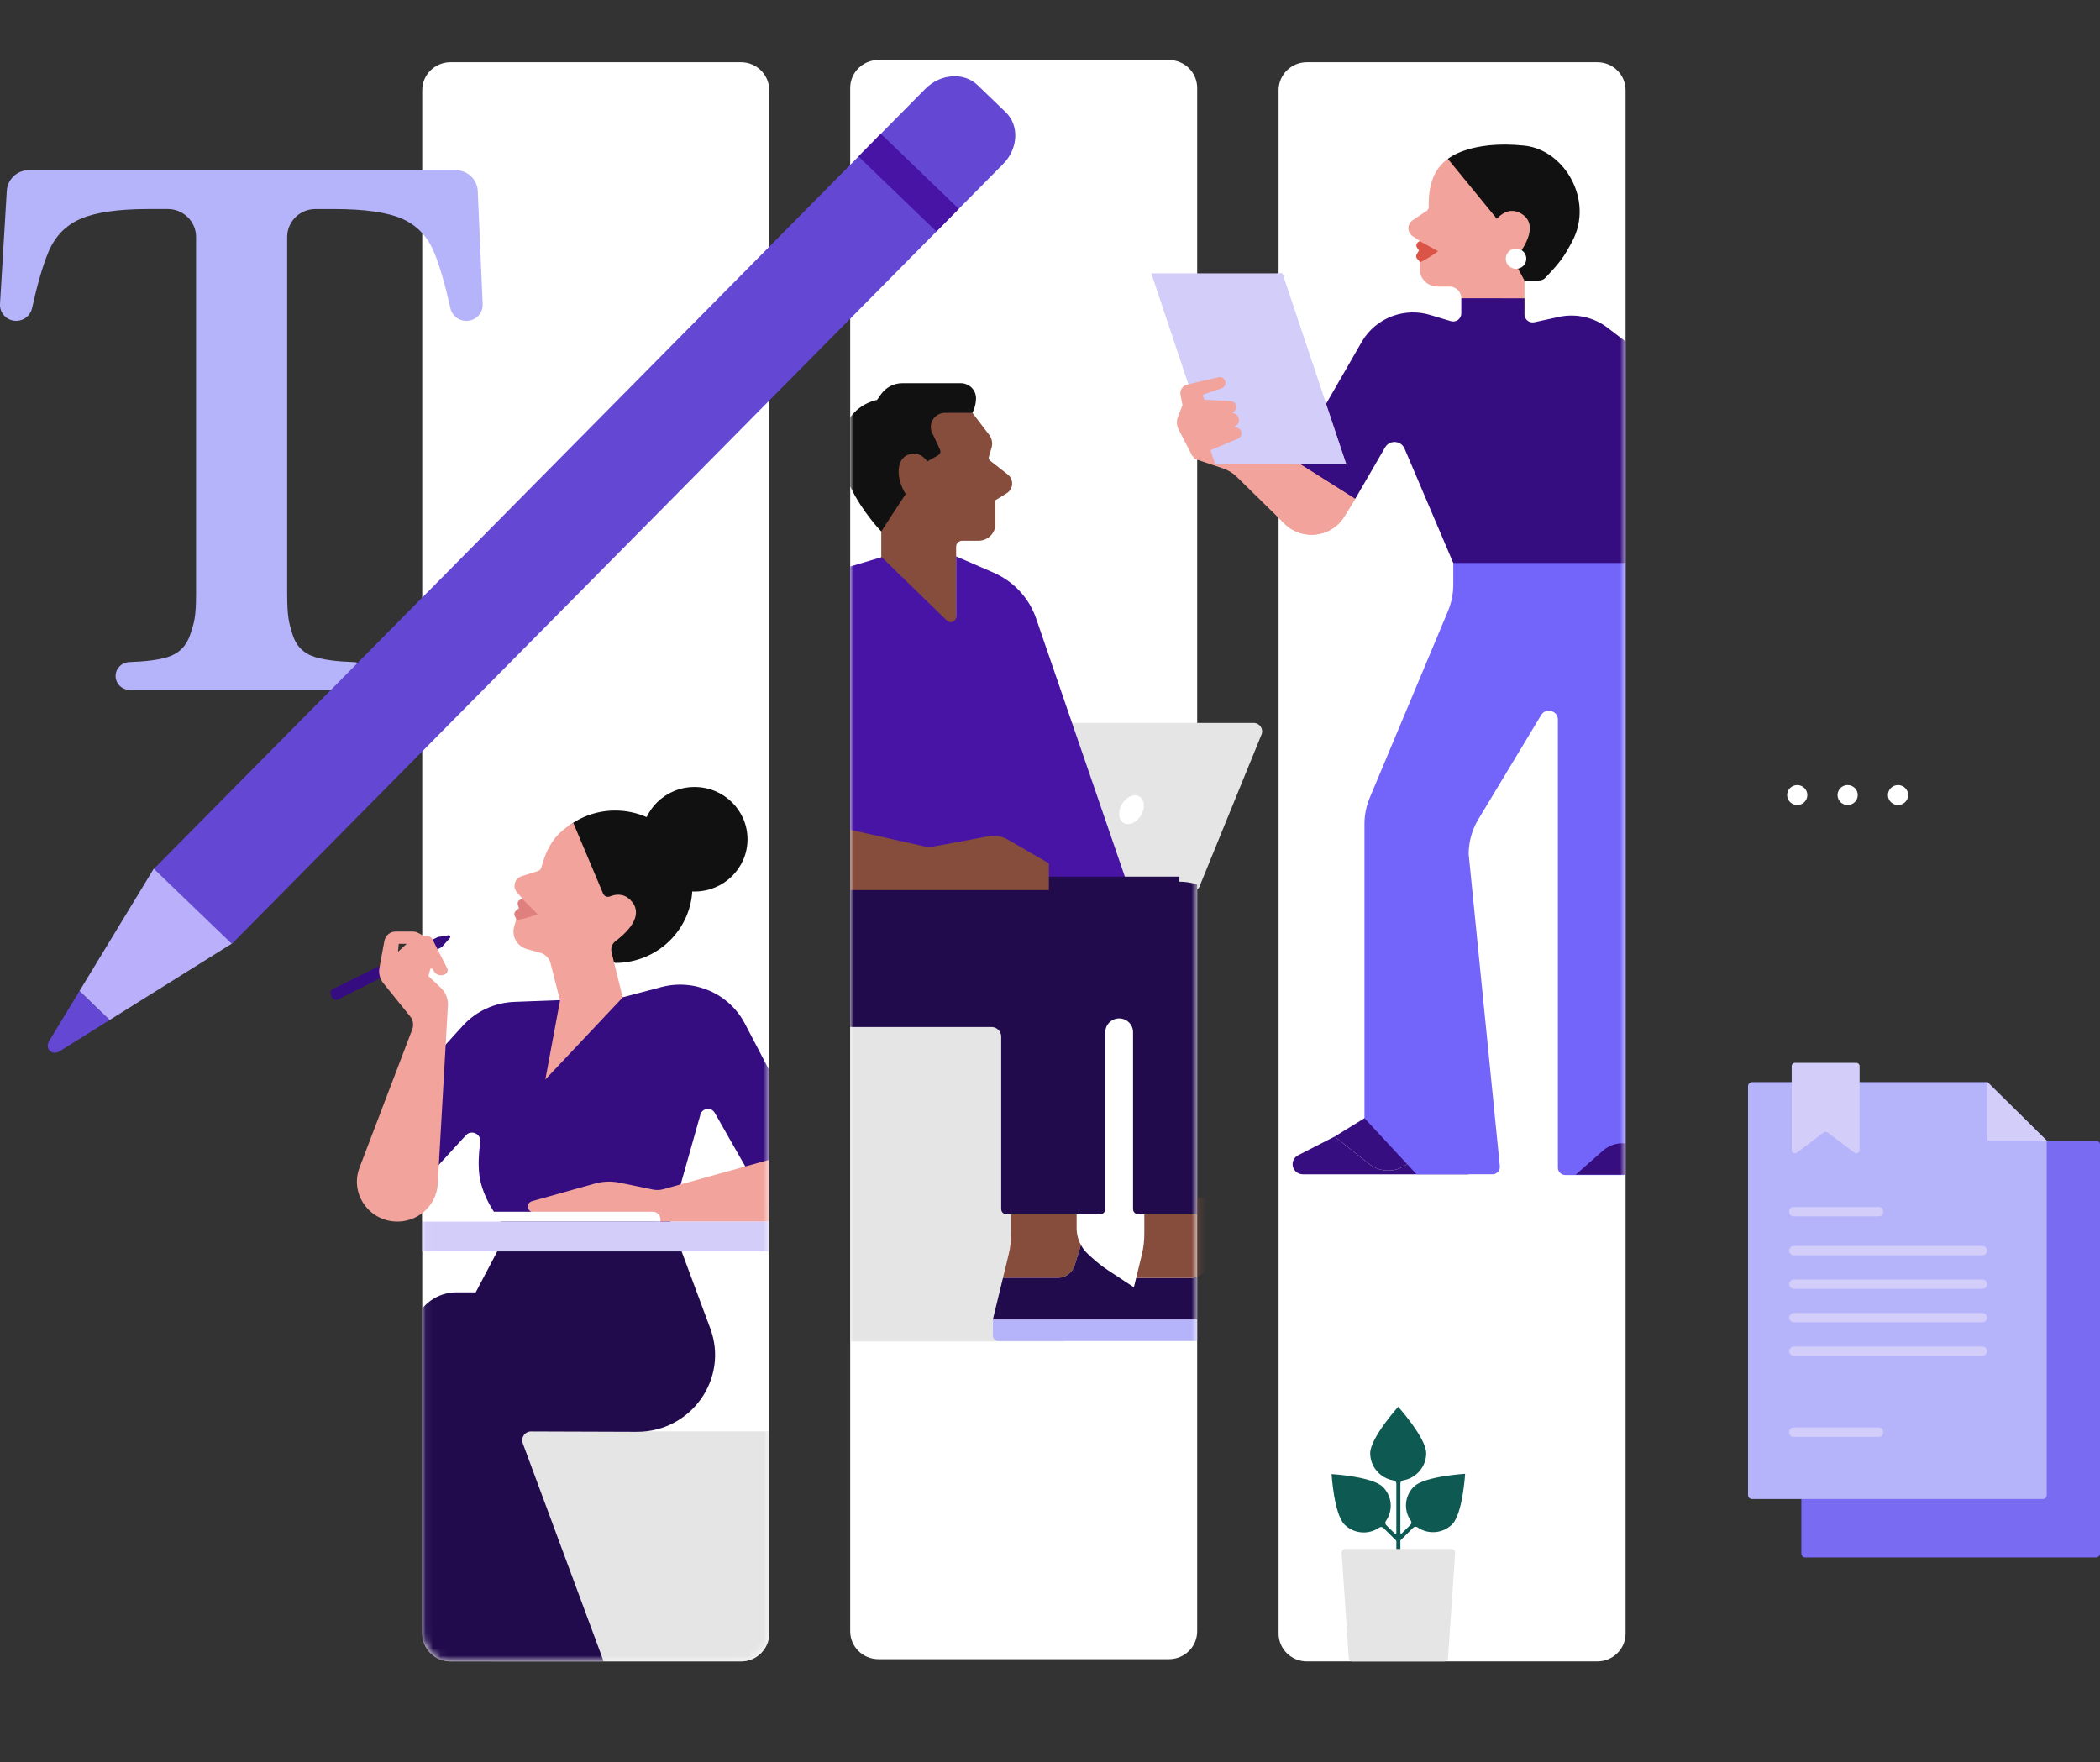 <?xml version="1.0" encoding="UTF-8"?>
<svg id="_레이어_1" data-name="레이어 1" xmlns="http://www.w3.org/2000/svg" xmlns:xlink="http://www.w3.org/1999/xlink" viewBox="0 0 280 235">
  <rect x="0" y="0" width="280" height="235" fill="#333333" stroke="none"/>
  <defs>
    <style>
      .cls-1 {
        fill: #b9affa;
      }

      .cls-1, .cls-2, .cls-3, .cls-4, .cls-5, .cls-6, .cls-7, .cls-8, .cls-9, .cls-10, .cls-11, .cls-12, .cls-13, .cls-14, .cls-15, .cls-16, .cls-17, .cls-18 {
        stroke-width: 0px;
      }

      .cls-19 {
        mask: url(#mask-2);
      }

      .cls-2 {
        fill: #f2a39c;
      }

      .cls-3 {
        fill: #b5b3fa;
      }

      .cls-4 {
        fill: #da5447;
      }

      .cls-5 {
        fill: #6448d4;
      }

      .cls-6 {
        fill: #864c3c;
      }

      .cls-7 {
        fill: #0e5952;
      }

      .cls-8 {
        fill: #d3cdfa;
      }

      .cls-9 {
        fill: #fff;
      }

      .cls-10 {
        fill: #210b4d;
      }

      .cls-11 {
        fill: #7465fa;
      }

      .cls-12 {
        fill: #e0807e;
      }

      .cls-13 {
        fill: #360e80;
      }

      .cls-14 {
        fill: #350d80;
      }

      .cls-20 {
        mask: url(#mask-1);
      }

      .cls-21 {
        mask: url(#mask);
      }

      .cls-15 {
        fill: #7a6cf2;
      }

      .cls-16 {
        fill: #4714a6;
      }

      .cls-17 {
        fill: #e6e5e5;
      }

      .cls-18 {
        fill: #111;
      }
    </style>
    <mask id="mask" x="153.504" y="8.297" width="63.241" height="213.264" maskUnits="userSpaceOnUse">
      <g id="mask1_550_2933" data-name="mask1 550 2933">
        <path class="cls-9" d="M212.972,8.297h-38.721c-2.084,0-3.772,1.667-3.772,3.724v205.817c0,2.056,1.688,3.723,3.772,3.723h38.721c2.083,0,3.772-1.667,3.772-3.723V12.021c0-2.056-1.689-3.724-3.772-3.724Z"/>
      </g>
    </mask>
    <mask id="mask-1" x="56.246" y="8.297" width="46.318" height="213.264" maskUnits="userSpaceOnUse">
      <g id="mask2_550_2933" data-name="mask2 550 2933">
        <path class="cls-9" d="M98.792,8.297h-38.721c-2.083,0-3.772,1.667-3.772,3.724v205.817c0,2.056,1.689,3.723,3.772,3.723h38.721c2.083,0,3.772-1.667,3.772-3.723V12.021c0-2.056-1.689-3.724-3.772-3.724Z"/>
      </g>
    </mask>
    <mask id="mask-2" x="113.359" y="8" width="48.528" height="213.264" maskUnits="userSpaceOnUse">
      <g id="mask0_550_2933" data-name="mask0 550 2933">
        <path class="cls-9" d="M155.852,8h-38.721c-2.083,0-3.772,1.667-3.772,3.724v205.816c0,2.057,1.689,3.724,3.772,3.724h38.721c2.084,0,3.772-1.667,3.772-3.724V11.724c0-2.056-1.688-3.724-3.772-3.724Z"/>
      </g>
    </mask>
  </defs>
  <path class="cls-9" d="M155.852,8h-38.721c-2.083,0-3.772,1.667-3.772,3.724v205.816c0,2.057,1.689,3.724,3.772,3.724h38.721c2.084,0,3.772-1.667,3.772-3.724V11.724c0-2.056-1.688-3.724-3.772-3.724Z"/>
  <path class="cls-17" d="M116.224,117.061h12.676c.526,0,.999-.315,1.196-.797l7.391-18.113c.43-1.053,1.465-1.743,2.615-1.743h27.043c.809,0,1.36.806,1.058,1.546l-8.283,20.299c-.109.268-.373.443-.665.443h-42.313c-.518,0-.938-.415-.938-.926v-.491c0-.12.099-.218.221-.218h-.001Z"/>
  <path class="cls-9" d="M152.152,108.714c.572-.98.462-2.101-.248-2.506-.709-.404-1.749.062-2.322,1.042-.573.979-.462,2.101.248,2.505.709.405,1.749-.062,2.322-1.041Z"/>
  <path class="cls-9" d="M212.972,8.297h-38.721c-2.084,0-3.772,1.667-3.772,3.724v205.817c0,2.056,1.688,3.723,3.772,3.723h38.721c2.083,0,3.772-1.667,3.772-3.723V12.021c0-2.056-1.689-3.724-3.772-3.724Z"/>
  <g class="cls-21">
    <g>
      <path class="cls-2" d="M157.293,57.076l1.947,4.104,3.838,1.29c.679.228,1.295.606,1.804,1.104l6.401,6.277c2.34,2.295,6.238,1.826,7.952-.955l1.456-2.362-2.45-6.991-5.744,1.811-11.309-5.239-3.895.962v-.001Z"/>
      <path class="cls-13" d="M189.057,154.232l-1.627,1.136c-1.478,1.034-3.472.973-4.883-.148l-4.599-3.65-4.908,2.515c-.427.239-.692.686-.692,1.171,0,.743.61,1.346,1.362,1.346h22.112l-6.766-2.37h.001Z"/>
      <path class="cls-13" d="M187.431,155.368l1.627-1.137-6.025-6.359-1.105,1.247-3.979,2.452,4.598,3.65c1.412,1.12,3.406,1.181,4.884.148v-.001Z"/>
      <path class="cls-11" d="M216.745,73.491s-11.923-7.661-22.976,1.588h.001v2.889c0,1.214-.241,2.416-.712,3.537l-10.431,24.898c-.462,1.101-.699,2.281-.699,3.474v39.24l6.947,7.482h10.114c.588,0,1.047-.5.989-1.077l-4.156-41.627c0-1.636.447-3.241,1.294-4.646l8.365-13.884c.625-1.037,2.237-.6,2.237.607v59.75c0,.542.445.981.994.981h8.032l.001-83.213Z"/>
      <path class="cls-18" d="M193.049,23.863v-2.675s2.927-2.525,10.201-1.767c5.364.559,9.285,7.287,6.391,12.743-1.149,2.164-1.577,2.739-3.582,4.87-.222.235-.534.37-.86.371l-6.224.006-5.925-13.549h-.001Z"/>
      <path class="cls-2" d="M203.264,37.411l-1.434-2.645c1.782-2.076,3.334-5.045.863-6.358-1.49-.792-2.665.268-3.114.77l-6.532-7.991c-1.328.917-2.652,2.744-2.549,6.384.007.223-.103.436-.291.561l-1.845,1.23c-.776.518-.768,1.648.016,2.154l.905.585v3.756c0,1.301,1.069,2.355,2.386,2.355h1.591c.872,0,1.579.697,1.579,1.558v.01l8.424,1.708v-4.077l.001-.001Z"/>
      <path class="cls-4" d="M191.748,33.497l-2.462-1.348-.203.138c-.247.168-.311.502-.142.747l.255.374-.293.475c-.12.193-.105.438.037.616l.42.464s1.03-.442,2.388-1.465v-.001Z"/>
      <path class="cls-14" d="M216.744,45.538l-2.287-1.742c-1.894-1.504-4.387-2.059-6.752-1.503l-3.103.675c-.683.16-1.339-.351-1.339-1.043v-2.143l-8.424-.01v2.027c0,.731-.724,1.247-1.427,1.018l-2.537-.76c-3.518-1.149-7.37.28-9.25,3.431l-9.129,15.867,8.195,5.181,3.991-6.876c.595-1.026,2.124-.933,2.588.156l6.498,15.263h22.976l-0-29.543Z"/>
      <path class="cls-13" d="M216.745,152.482c-1.064-.107-2.164.214-3.017.964l-3.642,3.206h6.658l.001-4.17Z"/>
      <path class="cls-8" d="M179.505,61.935h-17.474l-8.527-25.48h17.475l8.526,25.48Z"/>
      <path class="cls-9" d="M202.138,35.852c.756,0,1.368-.605,1.368-1.351s-.612-1.351-1.368-1.351-1.368.605-1.368,1.351.612,1.351,1.368,1.351Z"/>
    </g>
  </g>
  <path class="cls-9" d="M98.792,8.297h-38.721c-2.083,0-3.772,1.667-3.772,3.724v205.817c0,2.056,1.689,3.723,3.772,3.723h38.721c2.083,0,3.772-1.667,3.772-3.723V12.021c0-2.056-1.689-3.724-3.772-3.724Z"/>
  <g class="cls-20">
    <g>
      <path class="cls-17" d="M102.564,217.838v-26.959h-37.064v30.682h33.292c2.083,0,3.772-1.667,3.772-3.723Z"/>
      <path class="cls-10" d="M69.697,192.462c-.282-.761.291-1.568,1.113-1.566l14.098.048c7.242.024,12.29-7.087,9.792-13.798l-5.48-14.728-21.843,2.365c-.079.234-3.948,7.56-3.948,7.56h-2.544c-1.848,0-3.499.839-4.587,2.152v43.343c0,2.056,1.689,3.723,3.772,3.723h20.418l-10.791-29.099h-.001Z"/>
      <path class="cls-14" d="M64.031,152.285c-.211,1.58-.32,3.387-.048,4.861.632,3.43,3.158,6.157,3.158,6.157h22.107l4.139-14.669c.25-.884,1.458-1.028,1.913-.228l6.974,12.247.29-.209v-17.732l-3.252-6.214c-2.096-4.006-6.738-6.03-11.15-4.861l-4.994,1.323-8.527.416.001-.001-6.058.232c-2.638.1-5.122,1.252-6.885,3.192l-5.4,5.939v15.011l5.81-6.345c.731-.799,2.065-.187,1.922.88Z"/>
      <path class="cls-18" d="M75.776,110.178c1.733-1.309,3.899-2.087,6.25-2.087,5.686,0,10.294,4.549,10.294,10.162,0,5.612-4.609,10.161-10.294,10.161l-7.78-6.275,1.53-11.961Z"/>
      <path class="cls-2" d="M81.54,126.981c-.138-.557.077-1.137.54-1.483,2.069-1.55,3.775-3.729,1.936-5.513-.921-.894-1.967-.735-2.689-.441-.357.145-.766-.024-.915-.377l-3.985-9.453c-1.702,1.103-3.289,2.341-4.249,5.976-.059.223-.229.402-.453.473l-2.185.693c-.919.293-1.241,1.415-.612,2.138l.726.836-1.096,3.721c-.379,1.289.371,2.637,1.677,3.012l1.796.499c.676.188,1.2.718,1.371,1.39l1.269,4.972-1.961,10.54,10.317-10.947-1.491-6.038.003.002Z"/>
      <path class="cls-12" d="M71.691,121.915l-2.045-2.035-.241.079c-.294.097-.455.408-.359.7l.144.443-.429.386c-.174.158-.232.405-.143.621l.282.578s1.149-.145,2.792-.773l-.001.001Z"/>
      <path class="cls-18" d="M92.607,118.891c3.899,0,7.061-3.12,7.061-6.969,0-3.85-3.161-6.97-7.061-6.97-3.899,0-7.06,3.12-7.06,6.97,0,3.849,3.161,6.969,7.06,6.969Z"/>
      <path class="cls-2" d="M88.444,158.587c-.457.128-.94.144-1.405.048l-4.409-.912c-1.098-.227-2.236-.188-3.316.115l-8.38,2.346c-.328.092-.555.388-.555.726,0,.417.342.755.765.755h1.841l-.001-.001,15.08,1.247h14.5v-8.244l-14.12,3.92Z"/>
      <path class="cls-9" d="M56.246,161.595h30.792c.566,0,1.025.453,1.025,1.012v.305h-31.817v-1.317Z"/>
      <path class="cls-8" d="M102.564,162.912h-46.318v3.975h46.318v-3.975Z"/>
    </g>
  </g>
  <path class="cls-3" d="M47.145,92.001h-29.855c-1.036,0-1.877-.829-1.877-1.853,0-.999.803-1.817,1.815-1.852,2.232-.076,3.944-.301,5.136-.673,1.496-.468,2.499-1.476,3.01-3.025.511-1.549.768-2.257.768-5.5V31.597c0-2.054-1.687-3.721-3.769-3.721h-2.582c-4.014,0-7.024.434-9.031,1.298-2.008.864-3.45,2.359-4.325,4.484-.748,1.814-1.469,4.299-2.164,7.453-.216.979-1.096,1.677-2.111,1.677C.916,42.787-.072,41.753.002,40.527l.904-15.085c.092-1.547,1.391-2.754,2.96-2.754h56.873c1.588,0,2.895,1.235,2.963,2.802l.656,15.073c.053,1.213-.93,2.226-2.159,2.226h-.037c-1.016,0-1.895-.697-2.111-1.677-.695-3.154-1.417-5.638-2.164-7.453-.875-2.125-2.299-3.62-4.269-4.484-1.972-.864-5-1.298-9.087-1.298h-2.472c-2.081,0-3.769,1.665-3.769,3.721v47.502c0,3.242.238,3.951.712,5.5.474,1.549,1.478,2.557,3.01,3.025,1.221.373,2.952.598,5.191.673,1.012.035,1.815.852,1.815,1.851,0,1.023-.84,1.853-1.877,1.853h.003Z"/>
  <path class="cls-5" d="M134.093,14.962l-3.748-3.608c-1.834-1.767-4.962-1.539-6.986.509l-6.951,7.032,10.391,10.005,6.952-7.032c2.023-2.047,2.177-5.139.342-6.905v-.001Z"/>
  <path class="cls-5" d="M116.413,18.902L20.492,115.897l10.387,10.01L126.801,28.912l-10.388-10.01Z"/>
  <path class="cls-1" d="M30.893,125.851l-2.141-2.061-5.951-5.73-2.299-2.215-9.906,16.319,4.014,3.865,16.283-10.178Z"/>
  <path class="cls-5" d="M14.611,136.03l-4.013-3.864-4.058,6.683c-.598.985.419,1.964,1.401,1.349l6.67-4.168Z"/>
  <path class="cls-16" d="M127.836,27.85l-10.391-10.006-2.985,3.021,10.39,10.006,2.986-3.021Z"/>
  <path class="cls-9" d="M239.631,107.357c.744,0,1.347-.595,1.347-1.33s-.603-1.33-1.347-1.33-1.348.595-1.348,1.33.604,1.33,1.348,1.33Z"/>
  <path class="cls-9" d="M246.352,107.357c.744,0,1.347-.595,1.347-1.33s-.603-1.33-1.347-1.33c-.745,0-1.348.595-1.348,1.33s.603,1.33,1.348,1.33Z"/>
  <path class="cls-9" d="M253.07,107.357c.745,0,1.348-.595,1.348-1.33s-.603-1.33-1.348-1.33c-.744,0-1.347.595-1.347,1.33s.603,1.33,1.347,1.33Z"/>
  <g class="cls-19">
    <g>
      <path class="cls-17" d="M141.89,136.023h-28.531v42.865h28.531v-42.865Z"/>
      <path class="cls-18" d="M121.581,73.068l7.619-17.182h.001l.452-.832c.178-.344.467-1.015.482-1.903v-.029c.011-1.116-.912-2.022-2.043-2.022h-7.754c-1.144,0-2.217.554-2.868,1.482l-.525.747s-2.157.356-3.586,2.331v9.208c1.588,3.388,4.142,6.003,4.142,6.003l4.08,2.196Z"/>
      <path class="cls-6" d="M144.125,166.028c-.373-.685-.575-1.457-.575-2.251v-4.165l-8.737.935v4.013c0,.925-.11,1.845-.328,2.744l-.756,3.115h7.274c1.054,0,1.983-.68,2.289-1.676.273-.892.601-1.958.833-2.715Z"/>
      <path class="cls-3" d="M157.655,175.961h-25.264v2.185c0,.381.313.69.698.69h26.535v-2.875h-1.969Z"/>
      <path class="cls-10" d="M158.763,170.419h-7.274l-.304,1.251-3.397-2.236h-.001c-.789-.52-1.535-1.102-2.229-1.74l-.475-.437c-.391-.358-.711-.774-.959-1.229-.233.757-.56,1.823-.834,2.715-.305.996-1.235,1.676-2.289,1.676h-7.274l-1.336,5.508v.034h27.233v-5.707c-.27.103-.559.165-.861.165Z"/>
      <path class="cls-6" d="M161.887,166.028c-.373-.685-.575-1.457-.575-2.251v-4.165l-8.737.935v4.013c0,.925-.111,1.845-.328,2.744l-.757,3.115h7.275c1.054,0,1.983-.68,2.289-1.676.273-.892.6-1.958.833-2.715Z"/>
      <path class="cls-6" d="M127.484,74.199v-1.293c0-.437.358-.79.801-.79h2.171c1.253,0,2.267-1.002,2.267-2.238v-3.172l1.493-.921c.917-.565.989-1.856.142-2.518l-2.35-1.837c-.15-.117-.214-.313-.161-.495l.36-1.225c.173-.593.054-1.232-.321-1.725l-2.234-2.932h-3.631c-1.309,0-2.232,1.267-1.816,2.492l1.13,2.426c.125.27.021.59-.24.737l-1.465.825-4.444,6.738-1.684,2.6v8.83l9.983,13.405v-18.907h-.001Z"/>
      <path class="cls-6" d="M124.142,62.336l-.512-.802s-.84-1.431-2.469-.922c-1.806.565-1.867,3.657.271,6.243l2.71-4.519Z"/>
      <path class="cls-16" d="M138.149,82.477c-.937-2.729-2.992-4.944-5.663-6.105l-5.002-2.174v8.059c0,.633-.773.952-1.23.508l-8.7-8.467-.001-.001-4.194,1.253v42.626h37.057l-12.267-35.699Z"/>
      <path class="cls-10" d="M157.249,117.578v.001-.676h-43.89v20.055h18.835c.718,0,1.3.574,1.3,1.284v22.992c0,.395.325.715.724.715h12.433c.4,0,.725-.32.725-.715v-23.594c0-1.008.828-1.825,1.849-1.825,1.021,0,1.849.817,1.849,1.825v23.594c0,.395.325.715.724.715h7.826v-43.999c-.749-.239-1.546-.372-2.375-.372Z"/>
      <path class="cls-6" d="M139.852,115.131l-5.507-3.18c-.758-.438-1.651-.59-2.514-.43l-7.252,1.346c-.491.091-.996.081-1.482-.028l-9.738-2.187v8.042h26.493v-3.563Z"/>
    </g>
  </g>
  <path class="cls-2" d="M157.294,57.075l1.947,4.104,3.838,1.29c.678.228,1.295.606,1.803,1.104l6.402,6.277c2.34,2.295,6.238,1.826,7.952-.955l1.456-2.362-7.45-4.705-.745-.476-11.309-5.239-3.895.962.001-.001Z"/>
  <path class="cls-8" d="M179.505,61.933h-17.474l-8.527-25.48h17.475l8.526,25.48Z"/>
  <path class="cls-2" d="M161.268,60.089l3.773-1.58c.335-.14.53-.487.473-.841l-.002-.011c-.052-.319-.297-.573-.617-.641l-.336-.071.323-.236c.238-.174.358-.465.309-.752l-.03-.182c-.047-.287-.252-.523-.53-.615l-.335-.111.216-.157c.239-.174.358-.466.31-.756-.062-.362-.369-.633-.741-.651l-3.381-.169c-.085-.005-.158-.061-.183-.141l-.111-.357c-.033-.103.024-.212.128-.247l2.338-.782c.408-.137.627-.574.488-.977-.127-.37-.514-.586-.9-.506l-4.152.974c-.626.147-1.025.753-.906,1.377l.262,1.379-.596,1.521c-.223.57-.189,1.206.093,1.75l1.846,3.562,2.263-.779h-.002Z"/>
  <path class="cls-14" d="M44.391,131.886l13.987-6.928,1.398-.232c.208-.028.34.214.202.37l-1.074,1.212-13.835,6.979c-.314.159-.698.014-.827-.31l-.14-.349c-.113-.284.012-.605.288-.742h.001Z"/>
  <path class="cls-2" d="M57.702,129.25l.134.243c.317.574,1.068.747,1.61.371.233-.162.311-.469.184-.72l-1.955-3.859c-.2-.394-.666-.579-1.086-.431l-.822-.442c-.221-.119-.468-.18-.719-.18h-2.292c-.737,0-1.368.52-1.501,1.235l-.665,3.592c-.135.729.057,1.48.523,2.059l3.581,4.438c.391.485.495,1.137.274,1.717l-7.031,18.435c-1.275,3.342,1.08,6.95,4.69,7.187,2.993.196,5.573-2.057,5.741-5.013l1.353-23.795c.05-.881-.291-1.738-.936-2.349l-1.67-1.583.245-.865c.045-.158.262-.182.342-.038v-.002ZM53.061,126.932l.106-1.065h1.052l-1.158,1.065Z"/>
  <path class="cls-7" d="M188.517,198.251c-1.256,1.24-1.391,3.166-.406,4.555.119.169.097.398-.05.543l-1.154,1.138c-.07.069-.19.021-.19-.077v-6.587c0-.195.139-.364.334-.397,1.763-.293,3.107-1.807,3.107-3.632,0-2.035-3.733-6.188-3.733-6.188,0,0-3.732,4.153-3.732,6.188,0,1.83,1.351,3.348,3.123,3.635.21.034.363.212.363.42v6.604c0,.098-.12.147-.19.077l-1.158-1.143c-.147-.145-.169-.375-.05-.544.985-1.389.85-3.315-.406-4.555-1.408-1.39-6.832-1.71-6.832-1.71,0,0,.323,5.354,1.732,6.744,1.26,1.244,3.219,1.374,4.626.394.171-.12.404-.098.552.048l1.693,1.672c.021.02.033.048.033.077v10.327h.538v-10.371c0-.028.011-.056.033-.077l1.688-1.666c.148-.146.381-.168.551-.049,1.408.982,3.368.852,4.628-.391,1.408-1.39,1.732-6.745,1.732-6.745,0,0-5.424.319-6.832,1.71Z"/>
  <path class="cls-17" d="M192.574,221.566h-12.242c-.262,0-.478-.199-.495-.456l-.949-14.027c-.019-.282.207-.521.494-.521h14.142c.286,0,.514.239.494.521l-.95,14.027c-.017.257-.234.456-.494.456Z"/>
  <path class="cls-15" d="M240.178,152.103h39.28c.3,0,.544.24.544.537v54.524c0,.296-.243.537-.544.537h-38.736c-.3,0-.544-.24-.544-.537v-55.061Z"/>
  <path class="cls-3" d="M264.995,144.31h-31.381c-.299,0-.544.24-.544.537v54.524c0,.296.244.537.544.537h38.736c.3,0,.545-.24.545-.537v-47.263l-7.9-7.798Z"/>
  <path class="cls-8" d="M264.992,144.31v7.801h7.903l-7.903-7.801Z"/>
  <path class="cls-8" d="M247.944,153.38v-11.216c0-.234-.194-.425-.431-.425h-8.191c-.238,0-.431.191-.431.425v11.216c0,.352.409.552.692.338l3.572-2.69c.155-.116.369-.116.523,0l3.573,2.69c.283.215.692.014.692-.338h.001Z"/>
  <path class="cls-8" d="M250.525,160.963h-11.398c-.312,0-.565.25-.565.558v.132c0,.308.253.558.565.558h11.398c.312,0,.565-.25.565-.558v-.132c0-.308-.253-.558-.565-.558Z"/>
  <path class="cls-8" d="M250.525,190.37h-11.398c-.312,0-.565.25-.565.558v.132c0,.308.253.558.565.558h11.398c.312,0,.565-.25.565-.558v-.132c0-.308-.253-.558-.565-.558Z"/>
  <path class="cls-8" d="M264.308,166.159h-25.114c-.349,0-.632.279-.632.624,0,.344.283.624.632.624h25.114c.349,0,.632-.28.632-.624,0-.345-.283-.624-.632-.624Z"/>
  <path class="cls-8" d="M264.308,170.627h-25.114c-.349,0-.632.279-.632.624,0,.344.283.624.632.624h25.114c.349,0,.632-.28.632-.624,0-.345-.283-.624-.632-.624Z"/>
  <path class="cls-8" d="M264.308,175.096h-25.114c-.349,0-.632.279-.632.623,0,.345.283.624.632.624h25.114c.349,0,.632-.279.632-.624,0-.344-.283-.623-.632-.623Z"/>
  <path class="cls-8" d="M264.308,179.564h-25.114c-.349,0-.632.279-.632.624,0,.344.283.623.632.623h25.114c.349,0,.632-.279.632-.623,0-.345-.283-.624-.632-.624Z"/>
</svg>